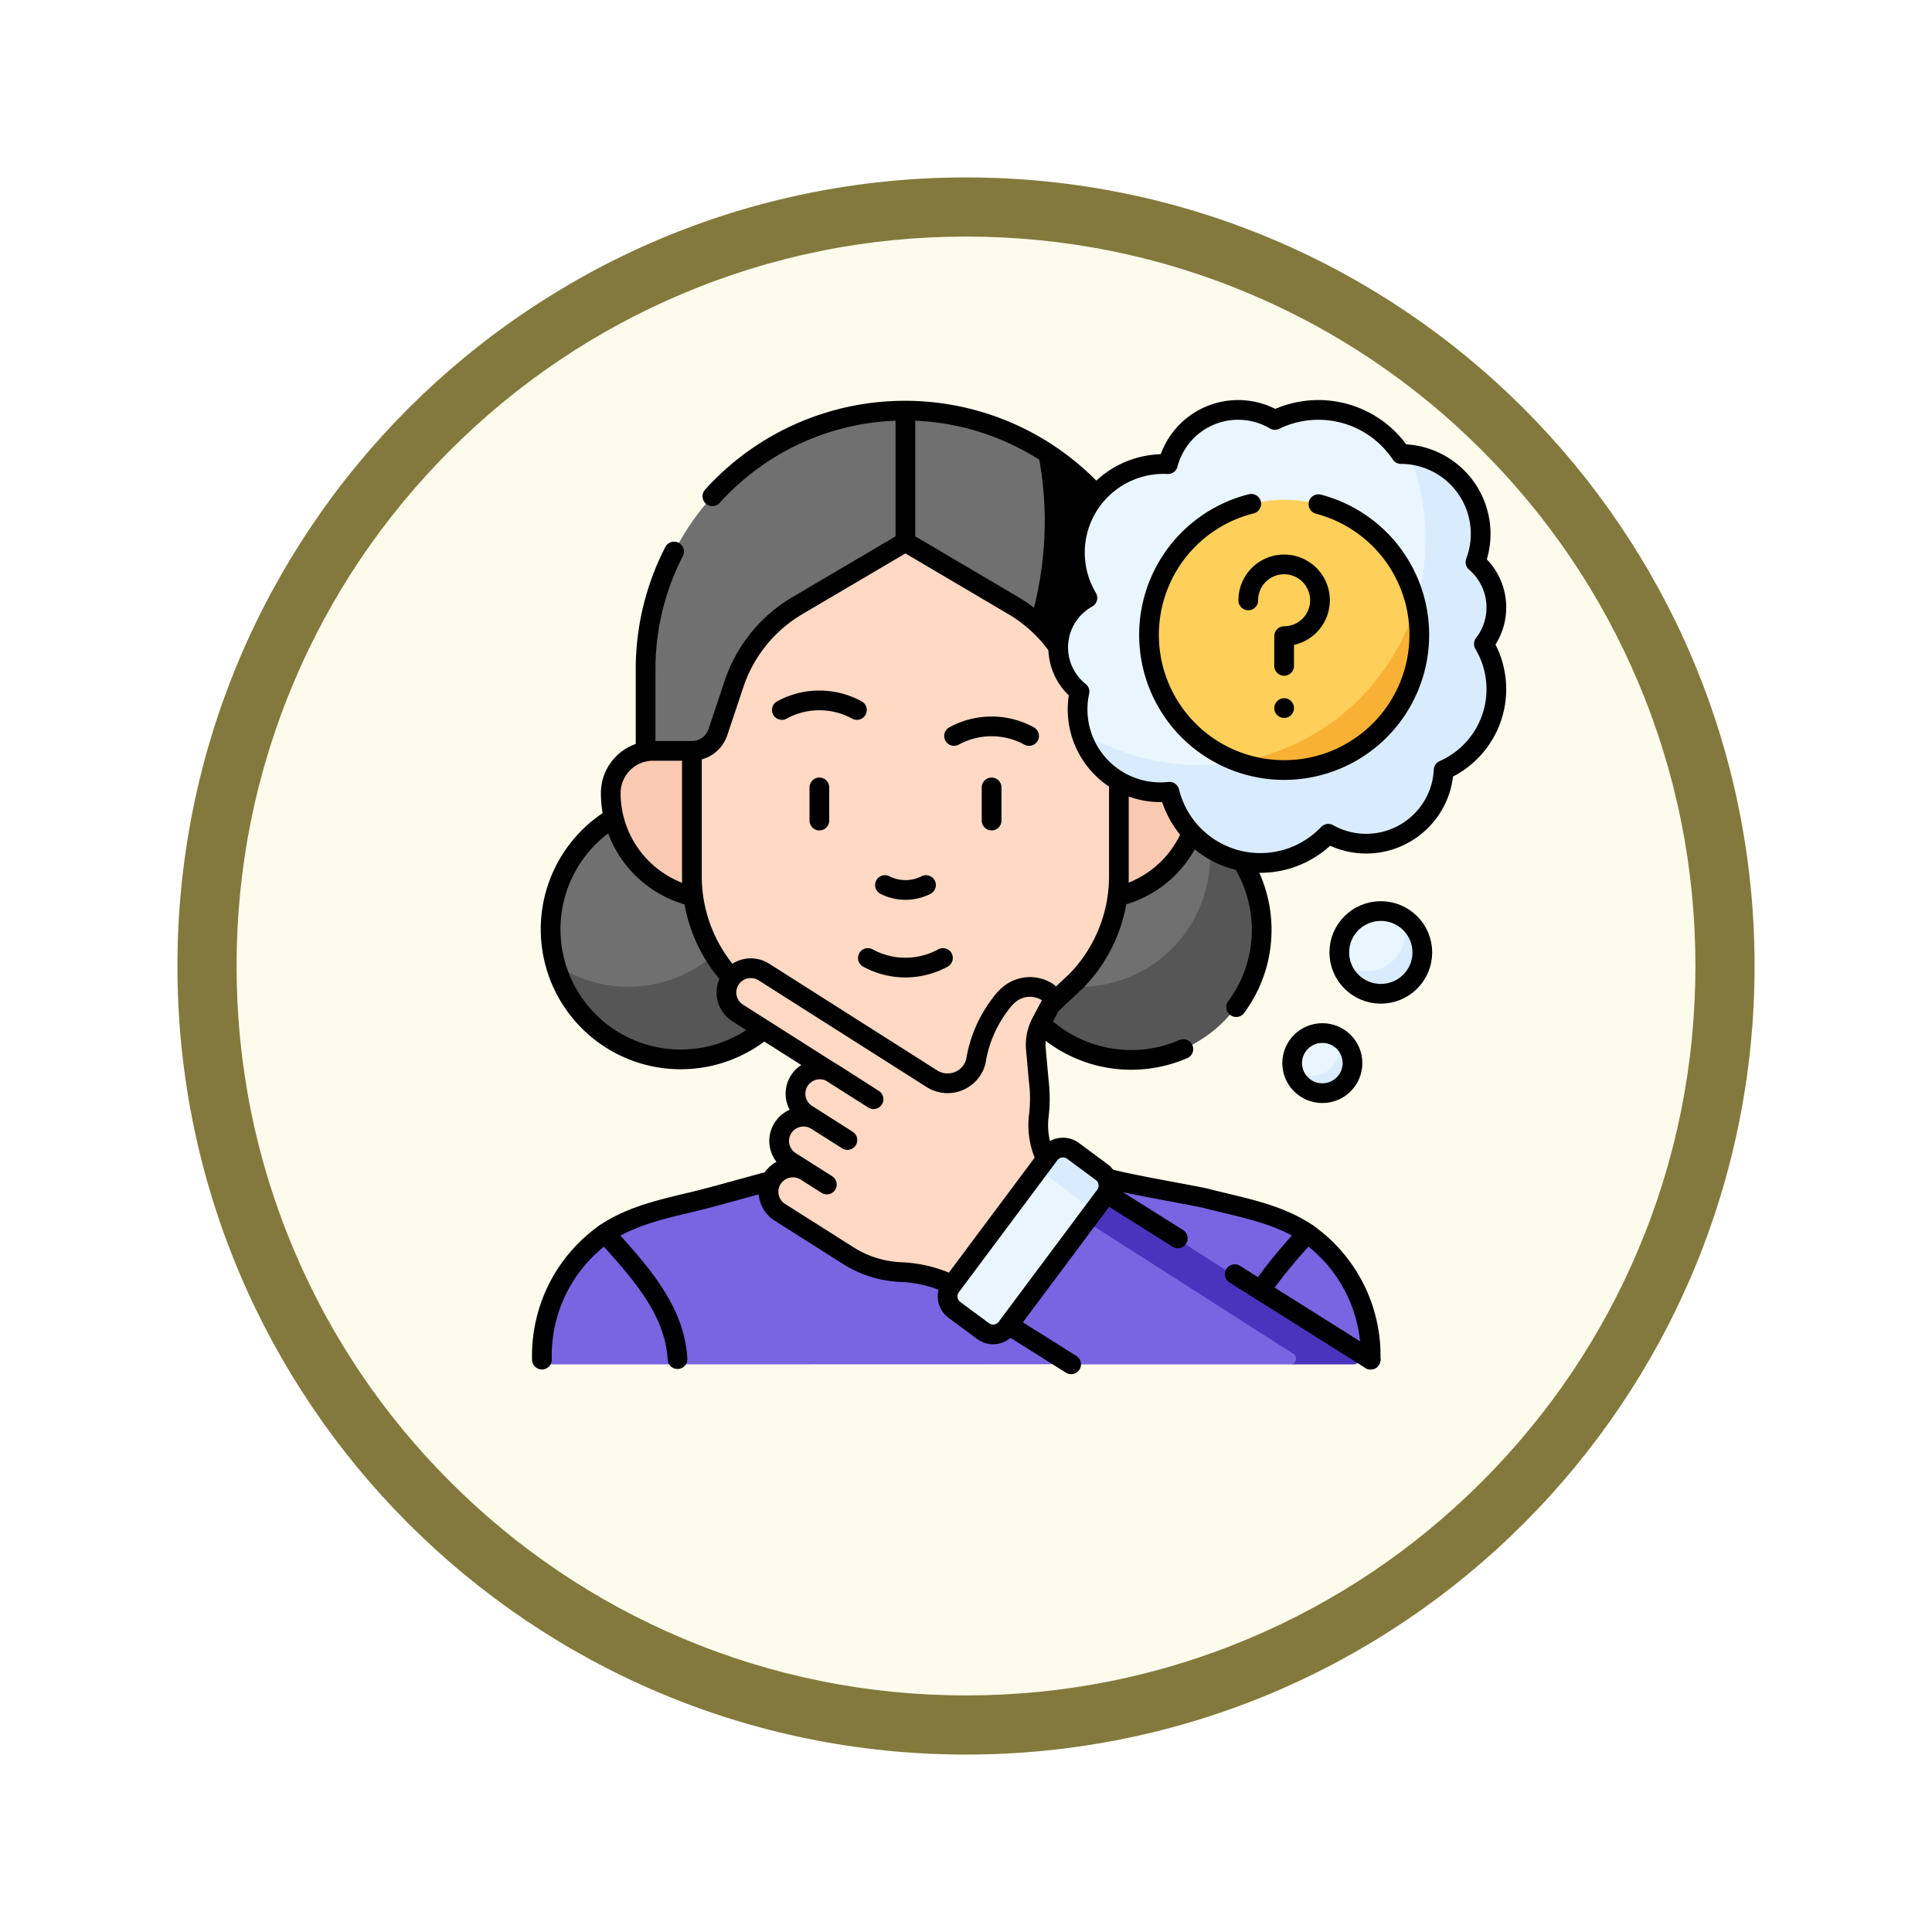 <svg xmlns="http://www.w3.org/2000/svg" xmlns:xlink="http://www.w3.org/1999/xlink" width="98" height="98" viewBox="0 0 98 98">
  <defs>
    <filter id="Trazado_982547" x="0" y="0" width="98" height="98" filterUnits="userSpaceOnUse">
      <feOffset dy="3" input="SourceAlpha"/>
      <feGaussianBlur stdDeviation="3" result="blur"/>
      <feFlood flood-opacity="0.161"/>
      <feComposite operator="in" in2="blur"/>
      <feComposite in="SourceGraphic"/>
    </filter>
    <clipPath id="clip-path">
      <path id="path8121" d="M0-682.665H48.414v48.414H0Z" transform="translate(0 682.665)"/>
    </clipPath>
  </defs>
  <g id="Grupo_1209847" data-name="Grupo 1209847" transform="translate(-191 -2467.014)">
    <g id="Grupo_1207718" data-name="Grupo 1207718" transform="translate(0 381.462)">
      <g id="Grupo_1207712" data-name="Grupo 1207712">
        <g id="Grupo_1207285" data-name="Grupo 1207285" transform="translate(0 344.552)">
          <g id="Grupo_1206883" data-name="Grupo 1206883" transform="translate(0 -209)">
            <g id="Grupo_1204569" data-name="Grupo 1204569" transform="translate(-81 -1890.336)">
              <g id="Grupo_1203962" data-name="Grupo 1203962" transform="translate(281 3846.336)">
                <g id="Grupo_1203498" data-name="Grupo 1203498" transform="translate(0)">
                  <g id="Grupo_1202589" data-name="Grupo 1202589">
                    <g id="Grupo_1172010" data-name="Grupo 1172010">
                      <g id="Grupo_1171046" data-name="Grupo 1171046">
                        <g id="Grupo_1148525" data-name="Grupo 1148525">
                          <g transform="matrix(1, 0, 0, 1, -9, -6)" filter="url(#Trazado_982547)">
                            <g id="Trazado_982547-2" data-name="Trazado 982547" transform="translate(9 6)" fill="#fdfbec">
                              <path d="M 40 78.5 C 34.802 78.5 29.76 77.482 25.015 75.475 C 20.43 73.536 16.313 70.76 12.776 67.224 C 9.24 63.687 6.464 59.57 4.525 54.985 C 2.518 50.24 1.5 45.198 1.5 40 C 1.5 34.802 2.518 29.76 4.525 25.015 C 6.464 20.43 9.24 16.313 12.776 12.776 C 16.313 9.24 20.43 6.464 25.015 4.525 C 29.76 2.518 34.802 1.5 40 1.5 C 45.198 1.5 50.24 2.518 54.985 4.525 C 59.57 6.464 63.687 9.24 67.224 12.776 C 70.76 16.313 73.536 20.43 75.475 25.015 C 77.482 29.76 78.5 34.802 78.5 40 C 78.5 45.198 77.482 50.24 75.475 54.985 C 73.536 59.57 70.76 63.687 67.224 67.224 C 63.687 70.76 59.57 73.536 54.985 75.475 C 50.24 77.482 45.198 78.5 40 78.5 Z" stroke="none"/>
                              <path d="M 40 3 C 35.004 3 30.158 3.978 25.599 5.906 C 21.193 7.77 17.236 10.438 13.837 13.837 C 10.438 17.236 7.77 21.193 5.906 25.599 C 3.978 30.158 3 35.004 3 40 C 3 44.996 3.978 49.842 5.906 54.401 C 7.77 58.807 10.438 62.764 13.837 66.163 C 17.236 69.562 21.193 72.23 25.599 74.094 C 30.158 76.022 35.004 77 40 77 C 44.996 77 49.842 76.022 54.401 74.094 C 58.807 72.23 62.764 69.562 66.163 66.163 C 69.562 62.764 72.23 58.807 74.094 54.401 C 76.022 49.842 77 44.996 77 40 C 77 35.004 76.022 30.158 74.094 25.599 C 72.23 21.193 69.562 17.236 66.163 13.837 C 62.764 10.438 58.807 7.77 54.401 5.906 C 49.842 3.978 44.996 3 40 3 M 40 -7.62939453125e-06 C 62.091 -7.62939453125e-06 80 17.909 80 40 C 80 62.091 62.091 80 40 80 C 17.909 80 -7.62939453125e-06 62.091 -7.62939453125e-06 40 C -7.62939453125e-06 17.909 17.909 -7.62939453125e-06 40 -7.62939453125e-06 Z" stroke="none" fill="#83793c"/>
                            </g>
                          </g>
                        </g>
                      </g>
                    </g>
                  </g>
                </g>
              </g>
            </g>
          </g>
        </g>
        <g id="g8115" transform="translate(215.793 2790.01)">
          <g id="g8117" transform="translate(0 -682.665)">
            <g id="g8119" clip-path="url(#clip-path)">
              <g id="g8125" transform="translate(-33.259 0.709)">
                <path id="path8127" d="M-338.457-377.826h-25.835v-25.108c5.31-7.679,37.755-5.416,25.835,25.108" transform="translate(364.292 406.667)" fill="#fbdf63"/>
              </g>
              <g id="g8129" transform="translate(-33.259 0.709)">
                <path id="path8131" d="M-338.457-377.826h-.619c6.164-24.728-15.887-30.6-25.216-24.374v-.734c5.31-7.679,37.755-5.416,25.835,25.108" transform="translate(364.292 406.667)" fill="#f9d11f"/>
              </g>
            </g>
          </g>
          <g id="g8265" transform="translate(0 -682.665)">
            <g id="g8267" clip-path="url(#clip-path)">
              <g id="g8273" transform="translate(-33.259 51.036)">
                <path id="path8275" d="M-338.457-377.654h-25.835v-25.1c5.31-7.676,37.755-5.413,25.835,25.1" transform="translate(364.292 406.481)" fill="#003343"/>
              </g>
              <g id="g8277" transform="translate(-33.259 51.036)">
                <path id="path8279" d="M-338.457-377.654h-.619c6.164-24.717-15.887-30.585-25.216-24.362v-.734c5.31-7.676,37.755-5.413,25.835,25.1" transform="translate(364.292 406.481)" fill="#002439"/>
              </g>
            </g>
          </g>
          <g id="g8281" transform="translate(0 -682.665)">
            <g id="g8283" clip-path="url(#clip-path)">
              <g id="g8289" transform="translate(17.066 51.014)">
                <path id="path8291" d="M-338.457-377.826h-25.835v-25.108c5.31-7.679,37.755-5.416,25.835,25.108" transform="translate(364.292 406.667)" fill="#ff7e50"/>
              </g>
              <g id="g8293" transform="translate(17.066 51.014)">
                <path id="path8295" d="M-338.457-377.826h-.619c6.164-24.728-15.887-30.6-25.216-24.374v-.734c5.31-7.679,37.755-5.416,25.835,25.108" transform="translate(364.292 406.667)" fill="#ff6247"/>
              </g>
              <g id="g8297" transform="translate(2.941 54.225)">
                <path id="path8299" d="M-233.028-131.751v15.573h-14.6c-12.2-25.649,14.6-34.273,14.6-15.573" transform="translate(250.816 141.808)" fill="#ffa68a"/>
              </g>
              <g id="g8301" transform="translate(2.941 54.225)">
                <path id="path8303" d="M-233.028-131.751c-.9-16.1-20.23-9.82-14.176,15.573h-.427c-12.2-25.649,14.6-34.273,14.6-15.573" transform="translate(250.816 141.808)" fill="#ff7e50"/>
              </g>
            </g>
          </g>
        </g>
      </g>
    </g>
    <g id="think-question_14781835" transform="translate(218.489 2487.807)">
      <g id="Grupo_1208631" data-name="Grupo 1208631" transform="translate(0.005 0)">
        <path id="Trazado_1053185" data-name="Trazado 1053185" d="M35.347,356.206l-1.361-.572c-1.054-.511-2.535-1.428-2.535-1.428a7.006,7.006,0,0,1,.233-4.64,15.877,15.877,0,0,1,5.115-1.775c.7-.181,3.413-.963,3.931-1.068l1.93-.769a2.434,2.434,0,0,0,.268-1.342V340.2l7.957,3.149v1.263a2.052,2.052,0,0,0,.389,1.2l6.225,1.007a47.27,47.27,0,0,1,6.761,1.612l3.156,1-4.208,5.132-7.871,1.637Z" transform="translate(-28.473 -307.792)" fill="#7964e2"/>
        <path id="Trazado_1053186" data-name="Trazado 1053186" d="M387.057,442.175a7.737,7.737,0,0,0-3.1-6.26c-.037-.026-.074-.053-.112-.077a36.46,36.46,0,0,0-2.541,3.011S387.057,442.779,387.057,442.175Z" transform="translate(-344.899 -394.114)" fill="#7964e2"/>
        <path id="Trazado_1053187" data-name="Trazado 1053187" d="M14.422,442.724v.267H7.842a.293.293,0,0,1-.293-.3,7.969,7.969,0,0,1,3.1-6.26c.037-.026.074-.053.112-.077C12.384,438.168,14.285,440.161,14.422,442.724Z" transform="translate(-7.549 -394.576)" fill="#7964e2"/>
        <path id="Trazado_1053188" data-name="Trazado 1053188" d="M24.229,215.014c0,3.642-3.614,7.045-7.271,7.045-1.4,0-3.424,0-5.388-3.2a6.62,6.62,0,0,1,10.175-7.109C21.889,212.286,24.229,214.429,24.229,215.014Z" transform="translate(-10.98 -190.789)" fill="#707070"/>
        <path id="Trazado_1053189" data-name="Trazado 1053189" d="M26.63,228.068a6.624,6.624,0,0,1-13.02,1.691,6.609,6.609,0,0,0,10.175-7.109A6.58,6.58,0,0,1,26.63,228.068Z" transform="translate(-13.02 -201.692)" fill="#575656"/>
        <path id="Trazado_1053190" data-name="Trazado 1053190" d="M258.482,215.868c0,3.642-1.141,6.258-7.118,6.529-1.55.07-3.955-2.054-4.783-3.541a6.621,6.621,0,0,1,10.175-7.109A8.345,8.345,0,0,1,258.482,215.868Z" transform="translate(-223.097 -190.789)" fill="#707070"/>
        <path id="Trazado_1053191" data-name="Trazado 1053191" d="M261.641,228.068a6.624,6.624,0,0,1-13.021,1.691A6.609,6.609,0,0,0,258.8,222.65,6.579,6.579,0,0,1,261.641,228.068Z" transform="translate(-225.137 -201.692)" fill="#575656"/>
        <path id="Trazado_1053192" data-name="Trazado 1053192" d="M83.5,16.7c0,5.564-.912,12.561-8.281,10.83L61.5,27.2V21.216A13.148,13.148,0,0,1,73.946,8.11l.564.416.9-.416a13.02,13.02,0,0,1,5.933,1.8C84.511,13.71,83.5,15.394,83.5,16.7Z" transform="translate(-56.245 -8.051)" fill="#707070"/>
        <path id="Trazado_1053193" data-name="Trazado 1053193" d="M214.993,38.048v6.49l-12.633-.3a17.93,17.93,0,0,0,6.119-17.615A13.286,13.286,0,0,1,214.993,38.048Z" transform="translate(-183.383 -24.758)"/>
        <path id="Trazado_1053194" data-name="Trazado 1053194" d="M69.083,192.414a5.388,5.388,0,0,0,4.118-5.228h0a2.145,2.145,0,0,0-2.149-2.141H45.485a2.145,2.145,0,0,0-2.149,2.141h0a5.387,5.387,0,0,0,4.117,5.228Z" transform="translate(-39.85 -167.75)" fill="#f9cab1"/>
        <path id="Trazado_1053195" data-name="Trazado 1053195" d="M101.185,102.634l3.925-3.676a7.607,7.607,0,0,0,2.151-5.3V87.3a1.388,1.388,0,0,1-1.318-.946l-.823-2.457a7.278,7.278,0,0,0-3.17-3.938L96.58,76.79a.292.292,0,0,0-.3,0l-5.327,3.14a7.285,7.285,0,0,0-3.213,3.965l-.823,2.457A1.388,1.388,0,0,1,85.6,87.3V93.66a7.616,7.616,0,0,0,2.424,5.568l3.651,3.407a6.953,6.953,0,0,0,4.754,1.871c.345,0,2.752.207,3.095.156Z" transform="translate(-77.999 -70.004)" fill="#ffd9c4"/>
        <g id="Grupo_1208629" data-name="Grupo 1208629" transform="translate(9.356 28.515)">
          <path id="Trazado_1053196" data-name="Trazado 1053196" d="M121.4,312.084l-.36.444-3.922,4.839-1.4-.888a6.571,6.571,0,0,0-3.27-1.026,5.4,5.4,0,0,1-2.676-.836l-3.471-2.2a1.227,1.227,0,0,1-.571-1.037c0-.014,0-.027,0-.04s.175-.355.263-.521a4.659,4.659,0,0,1,.617-.371c.174.094.643-.345,1.02-.105l-.789-.5a1.225,1.225,0,0,1-.571-1.037.22.22,0,0,1,0-.039c.038-.2.523-.27.611-.437.017-.033-.027-.044.145-.128,0,0,.765-.672,1.142-.432l-.5-.32a1.227,1.227,0,0,1-.572-1.039c0-.014,0-.027,0-.041.006-.177.271-.285.357-.451a1.551,1.551,0,0,1,.413-.365s.75-.42,1.128-.18l-4.824-3.064a1.226,1.226,0,0,1-.434-1.6c.485-.436.8-.546,1-.416l7.766,5.137c2.325,1.245,3.306.309,3.307.3.017-.08.277-.518.295-.594a1.466,1.466,0,0,0,.158-.412.153.153,0,0,0,0-.022c.046-.219.094-.421.144-.609a6.166,6.166,0,0,1,1.063-2.188,2.711,2.711,0,0,1,.483-.534,1.841,1.841,0,0,1,.507-.28,3.679,3.679,0,0,1,1.126.077c.058.037-.73,2.843-.687,3.312,0,0,.133,3.726.157,4a2.845,2.845,0,0,0,1.564,2.462Z" transform="translate(-103.6 -300.234)" fill="#ffd9c4"/>
        </g>
        <path id="Trazado_1053197" data-name="Trazado 1053197" d="M253.459,417.961H242.37l-4.42-2.765,3.906-6.575,7.073,4.569,6.554,4.234C255.729,417.579,253.748,417.957,253.459,417.961Z" transform="translate(-215.507 -369.546)" fill="#7964e2"/>
        <path id="Trazado_1053198" data-name="Trazado 1053198" d="M289.183,414.008H285.97a.292.292,0,0,0,.154-.539L273.97,405.7l.927-1.463,14.443,9.23A.292.292,0,0,1,289.183,414.008Z" transform="translate(-248.018 -365.593)" fill="#4b34bd"/>
        <path id="Trazado_1053199" data-name="Trazado 1053199" d="M225.958,399.416l-4.2,5.627a.859.859,0,0,1-1.194.175l-1.455-1.078a.851.851,0,0,1-.176-1.19l4.165-5.585c.543-.442,1.164-1.165,1.442-.96l1.562,1.157C226.363,397.755,226.46,398.589,225.958,399.416Z" transform="translate(-198.193 -358.49)" fill="#eaf6ff"/>
        <path id="Trazado_1053200" data-name="Trazado 1053200" d="M266.909,394.05l-.8,1.074a.933.933,0,0,0-.384-.772l-1.562-1.157a.93.93,0,0,0-.911-.121l.833-1.116a.857.857,0,0,1,1.193-.175l1.456,1.077A.852.852,0,0,1,266.909,394.05Z" transform="translate(-238.342 -354.198)" fill="#d8ecfe"/>
        <g id="Grupo_1208630" data-name="Grupo 1208630" transform="translate(26.185)">
          <path id="Trazado_1053201" data-name="Trazado 1053201" d="M426.431,270.467c0,1.085-1.3,1.564-2.39,1.564-.514,0-.916-.514-1.275-1.035a2.037,2.037,0,0,1-.047-.438,2.107,2.107,0,0,1,3.182-1.8A2.669,2.669,0,0,1,426.431,270.467Z" transform="translate(-408.463 -243.04)" fill="#eaf6ff"/>
          <path id="Trazado_1053202" data-name="Trazado 1053202" d="M427.365,273.292a2.107,2.107,0,0,1-4.165.438,1.973,1.973,0,0,0,3.3-1.447,1.945,1.945,0,0,0-.169-.794A2.092,2.092,0,0,1,427.365,273.292Z" transform="translate(-408.896 -245.775)" fill="#d8ecfe"/>
          <path id="Trazado_1053203" data-name="Trazado 1053203" d="M294.161,9.761c-.088-.009-.177-.016-.267-.019a.3.3,0,0,1-.234-.127c-.087-.123-.18-.241-.278-.355a5.04,5.04,0,0,0-5.9-1.315.3.3,0,0,1-.266-.01,3.678,3.678,0,0,0-5.235,2.11.289.289,0,0,1-.274.2,4.493,4.493,0,0,0-4.006,6.55.3.3,0,0,1-.09.38,2.868,2.868,0,0,0-.294,4.512.293.293,0,0,1,.089.273,4.148,4.148,0,0,0,.082,1.839c1.945,2.523,5.854,3.175,8.068,3.175,6.333,0,10.333-3.272,10.333-9.6C295.892,15.853,295.892,11.765,294.161,9.761Z" transform="translate(-276.36 -7.5)" fill="#eaf6ff"/>
          <path id="Trazado_1053204" data-name="Trazado 1053204" d="M400.811,333.342a1.4,1.4,0,0,1-1.5,1.248c-.4,0-.715-.2-1.131-.882a1.531,1.531,0,0,1,2.188-1.574A1.693,1.693,0,0,1,400.811,333.342Z" transform="translate(-386.304 -300.372)" fill="#eaf6ff"/>
          <path id="Trazado_1053205" data-name="Trazado 1053205" d="M401.357,334.932a1.531,1.531,0,0,1-3.047.2,1.359,1.359,0,0,0,2.36-.914,1.34,1.34,0,0,0-.172-.66A1.524,1.524,0,0,1,401.357,334.932Z" transform="translate(-386.431 -301.798)" fill="#d8ecfe"/>
          <path id="Trazado_1053206" data-name="Trazado 1053206" d="M308.545,40.178a.286.286,0,0,0-.016.3,4.485,4.485,0,0,1-1.814,6.089c-.038.021-.1.053-.166.084a.288.288,0,0,0-.162.231,3.95,3.95,0,0,1-.14.749,0,0,0,0,0,0,0,3.937,3.937,0,0,1-5.518,2.417.288.288,0,0,0-.328.052,4.751,4.751,0,0,1-7.849-2.057.289.289,0,0,0-.293-.207,4.216,4.216,0,0,1-4.277-3.086,11.469,11.469,0,0,0,16.669-14.04A4.044,4.044,0,0,1,308.075,36a.288.288,0,0,0,.075.3,3.024,3.024,0,0,1,.395,3.881Z" transform="translate(-286.849 -28.45)" fill="#d8ecfe"/>
          <path id="Trazado_1053207" data-name="Trazado 1053207" d="M337.159,59.612c-1.011,8.076-5.244,7.965-8.943,7.965a6.834,6.834,0,1,1,8.943-7.965Z" transform="translate(-319.016 -49.741)" fill="#fed059"/>
          <path id="Trazado_1053208" data-name="Trazado 1053208" d="M379.913,110.347A6.861,6.861,0,0,1,370.8,116.8a11.478,11.478,0,0,0,8.943-7.965A6.832,6.832,0,0,1,379.913,110.347Z" transform="translate(-361.601 -98.959)" fill="#f8b135"/>
        </g>
      </g>
      <g id="Grupo_1208637" data-name="Grupo 1208637" transform="translate(0)">
        <g id="Grupo_1208632" data-name="Grupo 1208632" transform="translate(0 39.131)">
          <path id="Trazado_1053209" data-name="Trazado 1053209" d="M7.5,418.258a7.586,7.586,0,0,1,3.1-6.323c1.521-1.086,3.448-1.39,5.227-1.851.536-.139,2.15-.586,3.189-.869" transform="translate(-7.5 -409.216)" fill="none" stroke="#000" stroke-linecap="round" stroke-linejoin="round" stroke-miterlimit="10" stroke-width="1"/>
        </g>
        <g id="Grupo_1208634" data-name="Grupo 1208634" transform="translate(28.855 39.023)">
          <g id="Grupo_1208633" data-name="Grupo 1208633" transform="translate(0)">
            <path id="Trazado_1053210" data-name="Trazado 1053210" d="M316.905,417.257a7.586,7.586,0,0,0-3.1-6.323c-1.521-1.086-3.448-1.39-5.227-1.851-.536-.139-3.813-.694-4.852-.977" transform="translate(-303.724 -408.106)" fill="none" stroke="#000" stroke-linecap="round" stroke-linejoin="round" stroke-miterlimit="10" stroke-width="1"/>
          </g>
          <path id="Trazado_1053211" data-name="Trazado 1053211" d="M384.037,436.341a26.844,26.844,0,0,0-2.376,2.886" transform="translate(-374.069 -433.591)" fill="none" stroke="#000" stroke-linecap="round" stroke-linejoin="round" stroke-miterlimit="10" stroke-width="1"/>
        </g>
        <path id="Trazado_1053212" data-name="Trazado 1053212" d="M40.487,436.341c1.626,1.818,3.528,3.811,3.665,6.375" transform="translate(-37.274 -394.568)" fill="none" stroke="#000" stroke-linecap="round" stroke-linejoin="round" stroke-miterlimit="10" stroke-width="1"/>
        <g id="Grupo_1208635" data-name="Grupo 1208635" transform="translate(0.375 20.716)">
          <path id="Trazado_1053213" data-name="Trazado 1053213" d="M22.14,230.948a6.6,6.6,0,1,1-7.575-10.778" transform="translate(-11.346 -220.17)" fill="none" stroke="#000" stroke-linecap="round" stroke-linejoin="round" stroke-miterlimit="10" stroke-width="1"/>
          <path id="Trazado_1053214" data-name="Trazado 1053214" d="M275.252,329.106a6.648,6.648,0,0,1-7.152-1.21" transform="translate(-243.09 -317.402)" fill="none" stroke="#000" stroke-linecap="round" stroke-linejoin="round" stroke-miterlimit="10" stroke-width="1"/>
          <path id="Trazado_1053215" data-name="Trazado 1053215" d="M369.351,243.429A6.577,6.577,0,0,1,369,250.74" transform="translate(-334.16 -241.163)" fill="none" stroke="#000" stroke-linecap="round" stroke-linejoin="round" stroke-miterlimit="10" stroke-width="1"/>
        </g>
        <path id="Trazado_1053216" data-name="Trazado 1053216" d="M64.888,12.244a13.157,13.157,0,0,1,19.4-.148M61.5,25.155V21.03a13.029,13.029,0,0,1,1.445-5.982" transform="translate(-56.241 -7.865)" fill="none" stroke="#000" stroke-linecap="round" stroke-linejoin="round" stroke-miterlimit="10" stroke-width="1"/>
        <line id="Línea_863" data-name="Línea 863" y1="6.245" transform="translate(18.437 0.298)" fill="none" stroke="#000" stroke-linecap="round" stroke-linejoin="round" stroke-miterlimit="10" stroke-width="1"/>
        <path id="Trazado_1053217" data-name="Trazado 1053217" d="M47.453,192.414a5.387,5.387,0,0,1-4.117-5.228h0a2.145,2.145,0,0,1,2.149-2.141h1.968" transform="translate(-39.845 -167.75)" fill="none" stroke="#000" stroke-linecap="round" stroke-linejoin="round" stroke-miterlimit="10" stroke-width="1"/>
        <path id="Trazado_1053218" data-name="Trazado 1053218" d="M311.325,228.916a5.408,5.408,0,0,1-3.677,3.1" transform="translate(-278.411 -207.348)" fill="none" stroke="#000" stroke-linecap="round" stroke-linejoin="round" stroke-miterlimit="10" stroke-width="1"/>
        <path id="Trazado_1053219" data-name="Trazado 1053219" d="M104.128,81.521a7.282,7.282,0,0,0-2.178-2l-5.519-3.254-5.476,3.227a7.285,7.285,0,0,0-3.213,3.965l-.823,2.457a1.388,1.388,0,0,1-1.318.946v6.362A7.614,7.614,0,0,0,87.544,98.3" transform="translate(-77.994 -69.568)" fill="none" stroke="#000" stroke-linecap="round" stroke-linejoin="round" stroke-miterlimit="10" stroke-width="1"/>
        <path id="Trazado_1053220" data-name="Trazado 1053220" d="M273.731,212.845l1.182-1.107a7.607,7.607,0,0,0,2.15-5.3V201.7" transform="translate(-247.797 -182.783)" fill="none" stroke="#000" stroke-linecap="round" stroke-linejoin="round" stroke-miterlimit="10" stroke-width="1"/>
        <path id="Trazado_1053221" data-name="Trazado 1053221" d="M188.213,254.916a2.3,2.3,0,0,1-2.082,0" transform="translate(-168.731 -230.815)" fill="none" stroke="#000" stroke-linecap="round" stroke-linejoin="round" stroke-miterlimit="10" stroke-width="1"/>
        <path id="Trazado_1053222" data-name="Trazado 1053222" d="M136.242,159.246a3.969,3.969,0,0,0-3.807,0" transform="translate(-120.265 -144.025)" fill="none" stroke="#000" stroke-linecap="round" stroke-linejoin="round" stroke-miterlimit="10" stroke-width="1"/>
        <path id="Trazado_1053223" data-name="Trazado 1053223" d="M222.112,172.785a3.968,3.968,0,0,1,3.807,0" transform="translate(-201.207 -156.246)" fill="none" stroke="#000" stroke-linecap="round" stroke-linejoin="round" stroke-miterlimit="10" stroke-width="1"/>
        <line id="Línea_865" data-name="Línea 865" y1="1.682" transform="translate(22.809 19.148)" fill="none" stroke="#000" stroke-linecap="round" stroke-linejoin="round" stroke-miterlimit="10" stroke-width="1"/>
        <line id="Línea_866" data-name="Línea 866" y1="1.682" transform="translate(14.074 19.148)" fill="none" stroke="#000" stroke-linecap="round" stroke-linejoin="round" stroke-miterlimit="10" stroke-width="1"/>
        <path id="Trazado_1053224" data-name="Trazado 1053224" d="M119.767,307.764a3.907,3.907,0,0,1-.32-2.126,7.427,7.427,0,0,0-.007-1.746l-.145-1.607a2.422,2.422,0,0,1,.273-1.355l.481-.906A.487.487,0,0,0,120,299.5a.571.571,0,0,0-.151-.13,1.638,1.638,0,0,0-1.9.137,2.721,2.721,0,0,0-.483.534,6.423,6.423,0,0,0-1.206,2.8l0,.023a1.481,1.481,0,0,1-2.242.919l-8.521-5.411a1.238,1.238,0,0,0-1.705.377h0a1.228,1.228,0,0,0,.377,1.7l6.891,4.375L109,303.506a1.238,1.238,0,0,0-1.705.377h0a1.228,1.228,0,0,0,.377,1.7l.5.32,1.562.992-1.562-.992a1.238,1.238,0,0,0-1.705.377h0a1.228,1.228,0,0,0,.377,1.7l.789.5,1.058.672-1.058-.672a1.238,1.238,0,0,0-1.706.377h0a1.228,1.228,0,0,0,.377,1.7l3.471,2.2a5.4,5.4,0,0,0,2.676.836h0a6.568,6.568,0,0,1,2.51.609" transform="translate(-94.239 -269.86)" fill="none" stroke="#000" stroke-linecap="round" stroke-linejoin="round" stroke-miterlimit="10" stroke-width="1"/>
        <line id="Línea_867" data-name="Línea 867" x2="6.894" y2="4.335" transform="translate(35.143 43.839)" fill="none" stroke="#000" stroke-linecap="round" stroke-linejoin="round" stroke-miterlimit="10" stroke-width="1"/>
        <line id="Línea_868" data-name="Línea 868" x2="3.516" y2="2.211" transform="translate(28.739 39.812)" fill="none" stroke="#000" stroke-linecap="round" stroke-linejoin="round" stroke-miterlimit="10" stroke-width="1"/>
        <line id="Línea_869" data-name="Línea 869" x1="3.058" y1="1.922" transform="translate(23.787 46.49)" fill="none" stroke="#000" stroke-linecap="round" stroke-linejoin="round" stroke-miterlimit="10" stroke-width="1"/>
        <path id="Trazado_1053225" data-name="Trazado 1053225" d="M226.761,394.051l-5,6.7a.858.858,0,0,1-1.194.175l-1.456-1.078a.851.851,0,0,1-.176-1.19l5-6.7a.858.858,0,0,1,1.194-.175l1.456,1.078A.851.851,0,0,1,226.761,394.051Z" transform="translate(-198.19 -354.199)" fill="none" stroke="#000" stroke-linecap="round" stroke-linejoin="round" stroke-miterlimit="10" stroke-width="1"/>
        <ellipse id="Elipse_13509" data-name="Elipse 13509" cx="2.106" cy="2.098" rx="2.106" ry="2.098" transform="translate(40.446 25.42)" fill="none" stroke="#000" stroke-linecap="round" stroke-linejoin="round" stroke-miterlimit="10" stroke-width="1"/>
        <ellipse id="Elipse_13510" data-name="Elipse 13510" cx="1.53" cy="1.525" rx="1.53" ry="1.525" transform="translate(38.056 31.608)" fill="none" stroke="#000" stroke-linecap="round" stroke-linejoin="round" stroke-miterlimit="10" stroke-width="1"/>
        <path id="Trazado_1053226" data-name="Trazado 1053226" d="M297.951,19.371a3.023,3.023,0,0,0-.427-4.149,4.049,4.049,0,0,0-3.779-5.484,4.744,4.744,0,0,0-.363-.479,5.04,5.04,0,0,0-6.032-1.251h0a3.678,3.678,0,0,0-5.425,2.243,4.492,4.492,0,0,0-4.086,6.786,2.869,2.869,0,0,0-.4,4.755A4.2,4.2,0,0,0,282,26.868,4.75,4.75,0,0,0,290.057,29a3.938,3.938,0,0,0,5.7-2.321,0,0,0,0,1,0,0,3.93,3.93,0,0,0,.151-.908l.066-.03a4.485,4.485,0,0,0,1.976-6.371Z" transform="translate(-250.17 -7.5)" fill="none" stroke="#000" stroke-linecap="round" stroke-linejoin="round" stroke-miterlimit="10" stroke-width="1"/>
        <path id="Trazado_1053227" data-name="Trazado 1053227" d="M332.219,56.41a6.855,6.855,0,1,1-3.409-.018" transform="translate(-292.83 -51.629)" fill="none" stroke="#000" stroke-linecap="round" stroke-linejoin="round" stroke-miterlimit="10" stroke-width="1"/>
        <g id="Grupo_1208636" data-name="Grupo 1208636" transform="translate(35.829 7.848)">
          <path id="Trazado_1053228" data-name="Trazado 1053228" d="M375.312,89.877a1.819,1.819,0,1,1,1.819,1.813V93.2" transform="translate(-375.312 -88.064)" fill="none" stroke="#000" stroke-linecap="round" stroke-linejoin="round" stroke-miterlimit="10" stroke-width="1"/>
          <line id="Línea_870" data-name="Línea 870" transform="translate(1.819 7.276)" fill="none" stroke="#000" stroke-linecap="round" stroke-linejoin="round" stroke-miterlimit="10" stroke-width="1"/>
        </g>
        <path id="Trazado_1053229" data-name="Trazado 1053229" d="M222.112,172.3a3.968,3.968,0,0,0,3.807,0" transform="translate(-205.578 -144.499)" fill="none" stroke="#000" stroke-linecap="round" stroke-linejoin="round" stroke-miterlimit="10" stroke-width="1"/>
      </g>
    </g>
  </g>
</svg>

